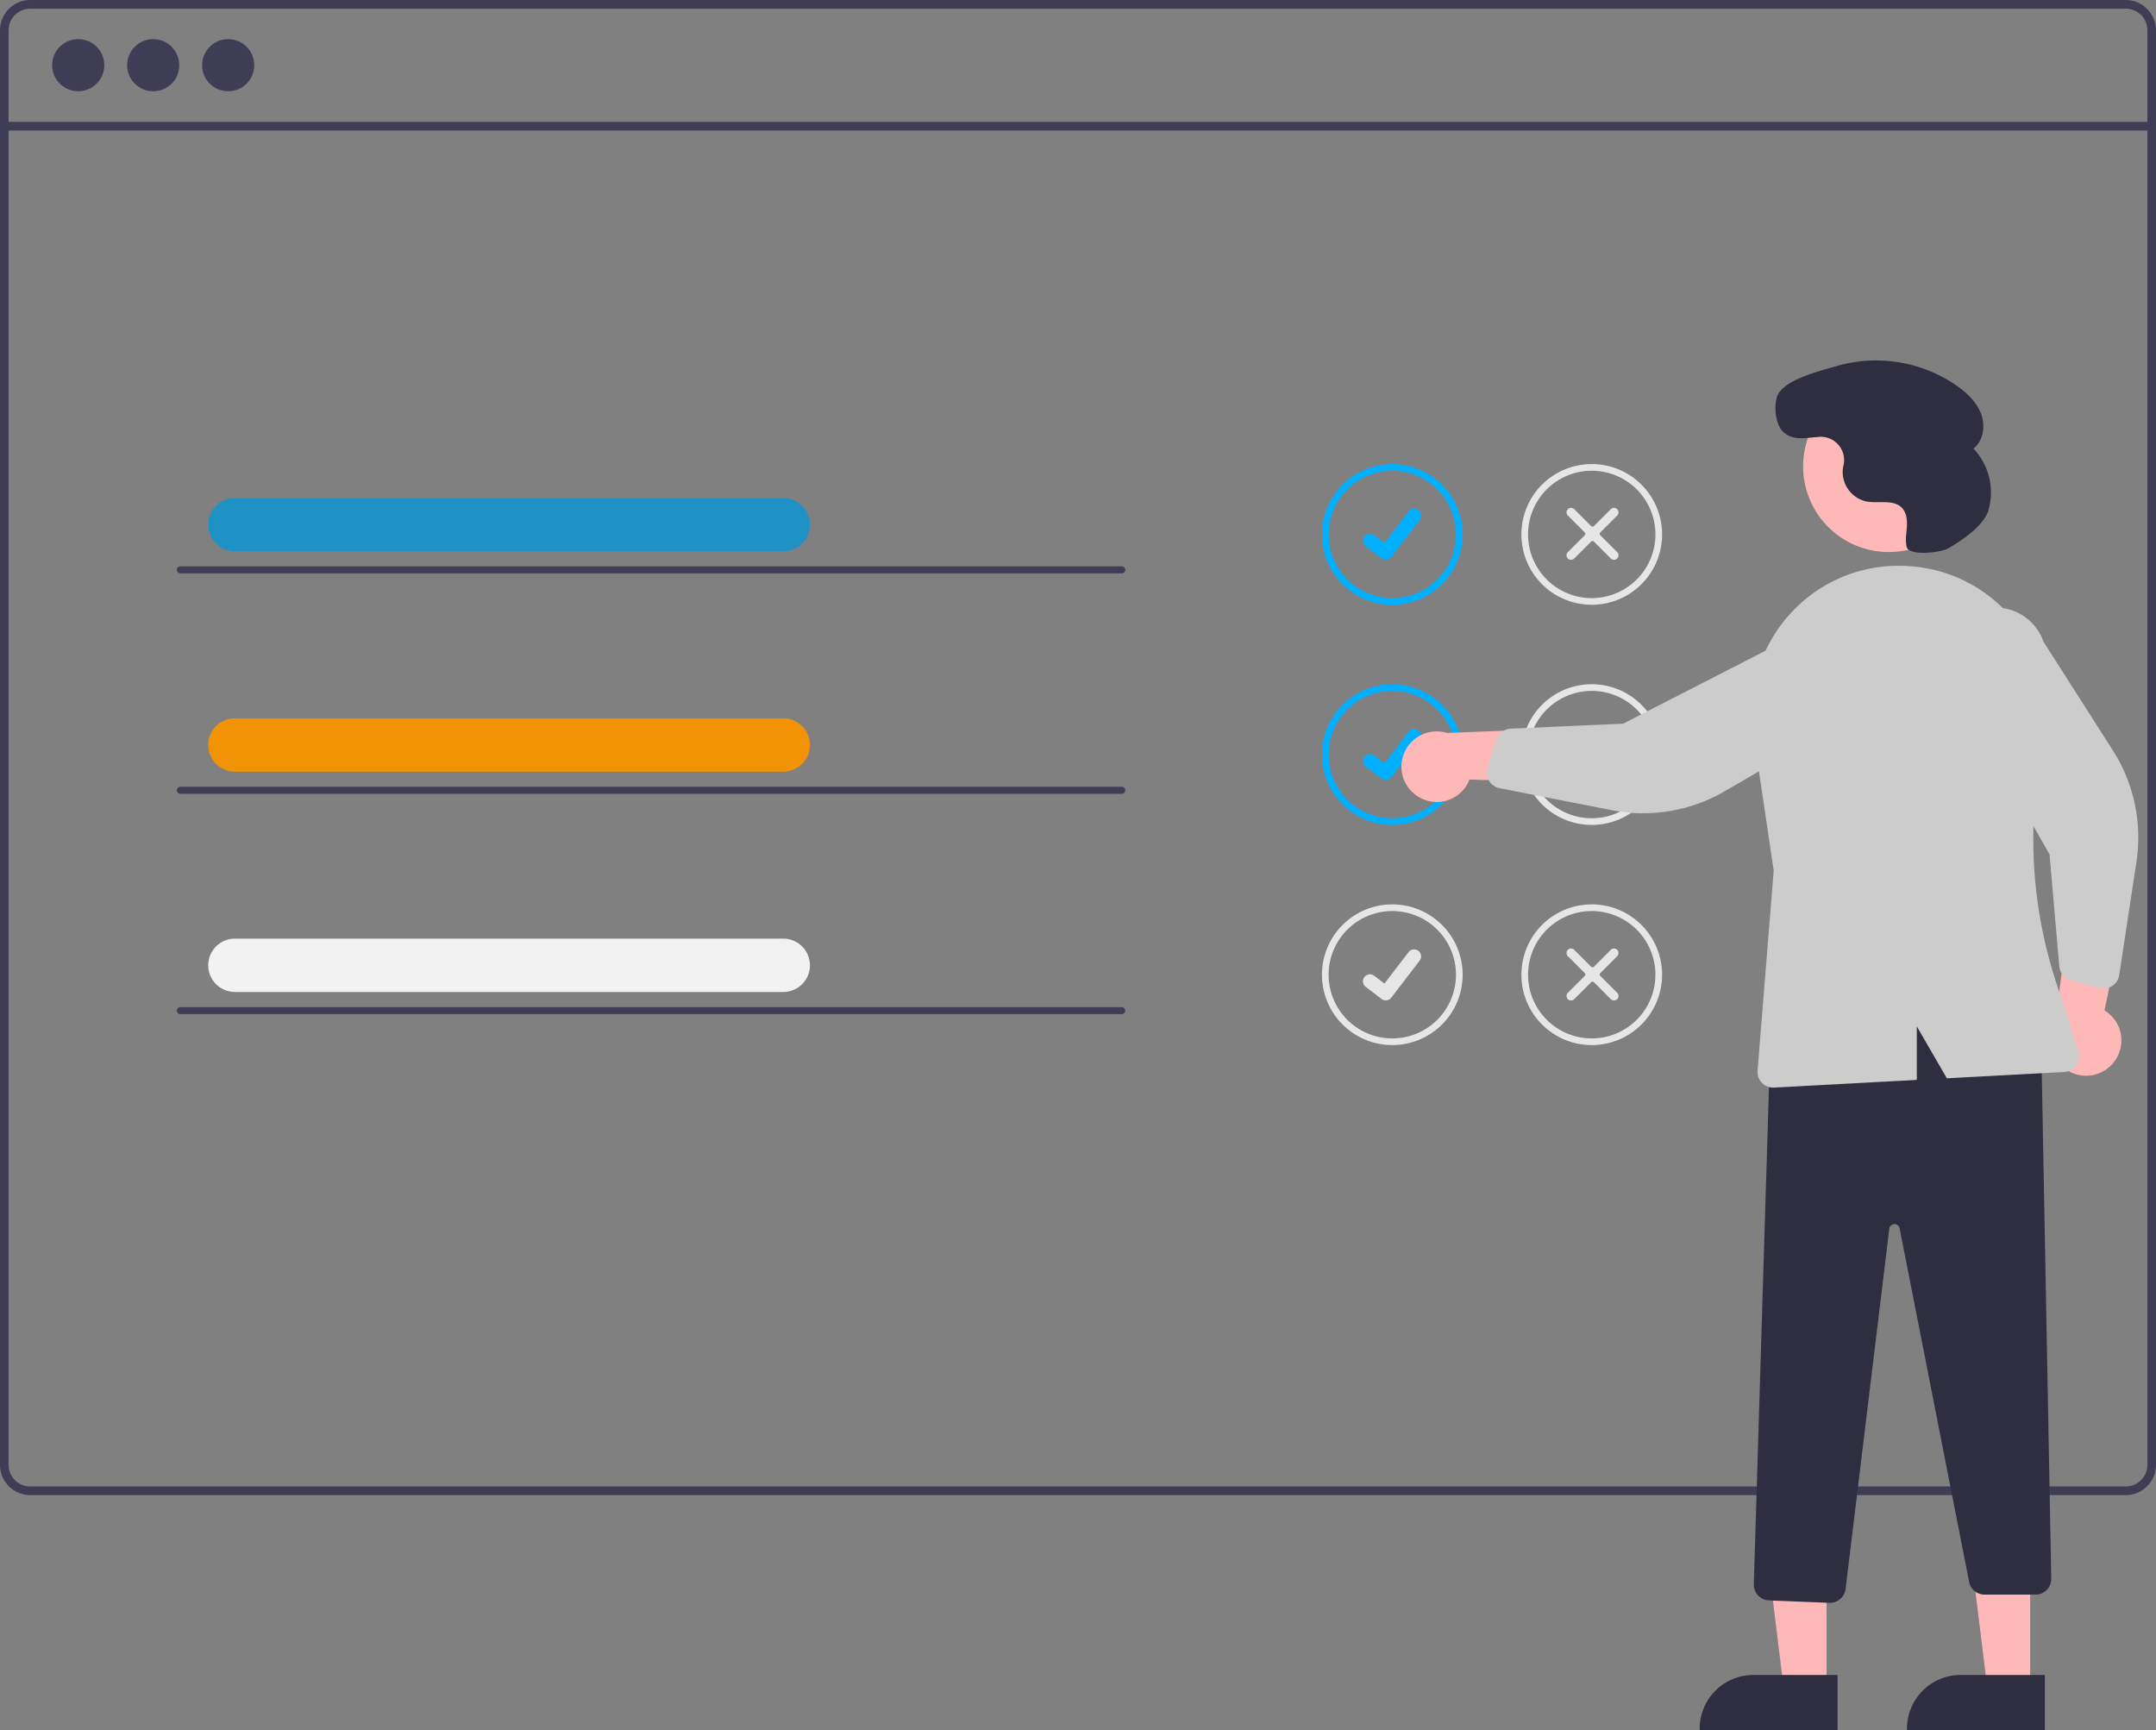 <svg xmlns="http://www.w3.org/2000/svg" width="618.29" height="496.221" viewBox="0 0 618.29 496.221">
  <rect x="0" y="0" width="618.29" height="496.221" fill="#808080" stroke="none"/>
  <g id="offer" transform="translate(0)">
    <path id="Path_3" data-name="Path 3" d="M840.437,197.674H239.425a8.685,8.685,0,0,0-8.634,8.72v411.32a8.685,8.685,0,0,0,8.634,8.72H840.437a8.591,8.591,0,0,0,6.565-3.06,2.044,2.044,0,0,0,.188-.24,8.187,8.187,0,0,0,1.238-2.11,8.581,8.581,0,0,0,.653-3.31V206.394a8.687,8.687,0,0,0-8.644-8.72Zm6.179,420.04a6.219,6.219,0,0,1-1.02,3.42,6.4,6.4,0,0,1-2.337,2.12,6.075,6.075,0,0,1-2.822.69H239.425a6.207,6.207,0,0,1-6.169-6.23V206.394a6.207,6.207,0,0,1,6.169-6.23H840.437a6.209,6.209,0,0,1,6.179,6.231Z" transform="translate(-230.791 -197.674)" fill="#3f3d56"/>
    <rect id="Rectangle_1" data-name="Rectangle 1" width="615.797" height="2.493" transform="translate(1.243 34.949)" fill="#3f3d56"/>
    <circle id="Ellipse_1" data-name="Ellipse 1" cx="7.478" cy="7.478" r="7.478" transform="translate(14.953 11.218)" fill="#3f3d56"/>
    <circle id="Ellipse_2" data-name="Ellipse 2" cx="7.478" cy="7.478" r="7.478" transform="translate(36.454 11.218)" fill="#3f3d56"/>
    <circle id="Ellipse_3" data-name="Ellipse 3" cx="7.478" cy="7.478" r="7.478" transform="translate(57.954 11.218)" fill="#3f3d56"/>
    <path id="Path_4" data-name="Path 4" d="M633.6,373.035a20.174,20.174,0,1,1,20.174-20.174A20.174,20.174,0,0,1,633.6,373.035Zm0-38.436a18.262,18.262,0,1,0,18.262,18.262A18.262,18.262,0,0,0,633.6,334.6Z" transform="translate(-234.321 -199.604)" fill="#00b0ff"/>
    <path id="Path_395" data-name="Path 395" d="M631.7,360.192a1.993,1.993,0,0,1-1.2-.4l-.021-.016-4.517-3.455a2.007,2.007,0,0,1,2.442-3.186l2.925,2.243,6.913-9.019a2.006,2.006,0,0,1,2.813-.372h0l-.043.06.044-.06a2.009,2.009,0,0,1,.371,2.813L633.3,359.4a2.008,2.008,0,0,1-1.6.783Z" transform="translate(-234.304 -199.678)" fill="#00b0ff"/>
    <path id="Path_5" data-name="Path 5" d="M691.328,373.035A20.174,20.174,0,1,1,711.5,352.862a20.174,20.174,0,0,1-20.172,20.173Zm0-38.436a18.262,18.262,0,1,0,18.262,18.262A18.262,18.262,0,0,0,691.328,334.6Z" transform="translate(-234.853 -199.604)" fill="#e6e6e6"/>
    <path id="Path_6" data-name="Path 6" d="M698.59,359.841a1.293,1.293,0,0,1-1.826,0L691.923,355a.576.576,0,0,0-.814,0l-4.841,4.841a1.291,1.291,0,0,1-1.826-1.826l4.841-4.841a.576.576,0,0,0,0-.814l-4.841-4.841a1.291,1.291,0,0,1,1.826-1.826l4.841,4.841a.576.576,0,0,0,.814,0l4.841-4.841a1.291,1.291,0,1,1,1.826,1.826l-4.841,4.841a.576.576,0,0,0,0,.814l4.841,4.841a1.293,1.293,0,0,1,0,1.826Z" transform="translate(-234.819 -199.675)" fill="#e6e6e6"/>
    <path id="Path_7" data-name="Path 7" d="M633.6,437.085a20.174,20.174,0,1,1,20.174-20.174A20.174,20.174,0,0,1,633.6,437.085Zm0-38.436a18.262,18.262,0,1,0,18.262,18.262A18.262,18.262,0,0,0,633.6,398.649Z" transform="translate(-234.321 -200.52)" fill="#00b0ff"/>
    <path id="Path_395-2" data-name="Path 395" d="M631.7,424.242a1.993,1.993,0,0,1-1.2-.4l-.021-.016-4.517-3.455a2.007,2.007,0,0,1,2.442-3.186l2.925,2.243,6.913-9.019a2.006,2.006,0,0,1,2.813-.372h0l-.043.06.044-.06a2.009,2.009,0,0,1,.371,2.813l-8.131,10.6a2.007,2.007,0,0,1-1.6.783Z" transform="translate(-234.304 -200.545)" fill="#00b0ff"/>
    <path id="Path_8" data-name="Path 8" d="M691.328,437.085A20.174,20.174,0,1,1,711.5,416.912a20.174,20.174,0,0,1-20.172,20.173Zm0-38.436a18.262,18.262,0,1,0,18.262,18.262A18.262,18.262,0,0,0,691.328,398.649Z" transform="translate(-234.853 -200.52)" fill="#e6e6e6"/>
    <path id="Path_9" data-name="Path 9" d="M698.59,423.891a1.293,1.293,0,0,1-1.826,0l-4.841-4.841a.576.576,0,0,0-.814,0l-4.841,4.841a1.291,1.291,0,0,1-1.826-1.826l4.841-4.841a.576.576,0,0,0,0-.814l-4.841-4.841a1.291,1.291,0,1,1,1.826-1.826l4.841,4.841a.576.576,0,0,0,.814,0l4.841-4.841a1.291,1.291,0,1,1,1.826,1.826l-4.841,4.841a.576.576,0,0,0,0,.814l4.841,4.841A1.293,1.293,0,0,1,698.59,423.891Z" transform="translate(-234.819 -200.543)" fill="#e6e6e6"/>
    <path id="Path_10" data-name="Path 10" d="M633.6,501.134a20.174,20.174,0,1,1,20.174-20.174A20.174,20.174,0,0,1,633.6,501.134Zm0-38.436a18.262,18.262,0,1,0,18.262,18.262A18.262,18.262,0,0,0,633.6,462.7Z" transform="translate(-234.321 -201.435)" fill="#e6e6e6"/>
    <path id="Path_395-3" data-name="Path 395" d="M631.7,488.291a1.993,1.993,0,0,1-1.2-.4l-.021-.016-4.517-3.455a2.007,2.007,0,0,1,2.442-3.186l2.925,2.243,6.913-9.019a2.006,2.006,0,0,1,2.813-.372h0l-.043.06.044-.06a2.009,2.009,0,0,1,.371,2.813L633.3,487.5a2.007,2.007,0,0,1-1.6.783Z" transform="translate(-234.304 -201.412)" fill="#e6e6e6"/>
    <path id="Path_11" data-name="Path 11" d="M691.328,501.134A20.174,20.174,0,1,1,711.5,480.961a20.174,20.174,0,0,1-20.172,20.173Zm0-38.436A18.262,18.262,0,1,0,709.59,480.96,18.262,18.262,0,0,0,691.328,462.7Z" transform="translate(-234.853 -201.435)" fill="#e6e6e6"/>
    <path id="Path_12" data-name="Path 12" d="M698.59,487.94a1.293,1.293,0,0,1-1.826,0l-4.841-4.841a.576.576,0,0,0-.814,0l-4.841,4.841a1.291,1.291,0,0,1-1.826-1.826l4.841-4.841a.576.576,0,0,0,0-.814l-4.841-4.841a1.291,1.291,0,1,1,1.826-1.826l4.841,4.841a.576.576,0,0,0,.814,0l4.841-4.841a1.291,1.291,0,1,1,1.826,1.826l-4.841,4.841a.576.576,0,0,0,0,.814l4.841,4.841a1.293,1.293,0,0,1,0,1.826Z" transform="translate(-234.819 -201.411)" fill="#e6e6e6"/>
    <path id="Path_14" data-name="Path 14" d="M641.45,429.116a10.056,10.056,0,0,0,14.588-4.994l35.715,1.189-9.7-15.834-32.428,1.3a10.11,10.11,0,0,0-8.173,18.341Z" transform="translate(-234.619 -200.581)" fill="#ffb8b8"/>
    <path id="Path_15" data-name="Path 15" d="M842.824,506.476a10.056,10.056,0,0,0-2.363-15.237l7.425-34.955L830.6,463.063l-4.4,32.155a10.11,10.11,0,0,0,16.626,11.259Z" transform="translate(-236.951 -201.48)" fill="#ffb8b8"/>
    <path id="Path_16" data-name="Path 16" d="M528.369,490.974h-12.26l-5.832-47.288h18.094Z" transform="translate(-4.555 -6.637)" fill="#ffb8b8"/>
    <path id="Path_17" data-name="Path 17" d="M762.286,700.532H722.755v-.5a15.386,15.386,0,0,1,15.387-15.386h24.145Z" transform="translate(-235.323 -204.311)" fill="#2f2e41"/>
    <path id="Path_18" data-name="Path 18" d="M588.369,490.974h-12.26l-5.832-47.288h18.094Z" transform="translate(-6.16 -6.637)" fill="#ffb8b8"/>
    <path id="Path_19" data-name="Path 19" d="M822.286,700.532H782.755v-.5a15.386,15.386,0,0,1,15.387-15.386h24.145Z" transform="translate(-235.876 -204.311)" fill="#2f2e41"/>
    <path id="Path_20" data-name="Path 20" d="M760.437,663.956l-17.355-.694a4.514,4.514,0,0,1-4.318-4.634l4.889-160.379.319-.115c30.416-11,55.578-10.171,76.926,2.54l.239.143,2.929,156.2a4.5,4.5,0,0,1-4.5,4.585H804.934a4.51,4.51,0,0,1-4.416-3.632L780.583,556.563a1.5,1.5,0,0,0-2.961.109L765.084,660a4.525,4.525,0,0,1-4.469,3.957C760.556,663.959,760.5,663.958,760.437,663.956Z" transform="translate(-235.815 -204.311)" fill="#2f2e41"/>
    <circle id="Ellipse_4" data-name="Ellipse 4" cx="24.561" cy="24.561" r="24.561" transform="translate(517.089 109.191)" fill="#ffb8b8"/>
    <path id="Path_21" data-name="Path 21" d="M661.854,423.312a4.506,4.506,0,0,1,0-2.686l2.545-8.153a4.515,4.515,0,0,1,4.1-3.155l32.223-1.425L753,381.1a14.5,14.5,0,1,1,8.786,27.633l-32.039,18.58a46.373,46.373,0,0,1-32.2,5.4l-32.264-6.321a4.5,4.5,0,0,1-3-2.112,4.454,4.454,0,0,1-.428-.96Z" transform="translate(-235.23 -200.361)" fill="#ccc"/>
    <path id="Path_22" data-name="Path 22" d="M841.775,483.845a4.505,4.505,0,0,1-2.683.116l-8.255-2.195a4.515,4.515,0,0,1-3.326-3.959l-2.8-32.133-29-51.088a14.5,14.5,0,1,1,27.234-9.955l19.928,31.218a46.374,46.374,0,0,1,6.763,31.936l-4.941,32.5a4.488,4.488,0,0,1-2.922,3.555Z" transform="translate(-236.951 -200.651)" fill="#ccc"/>
    <path id="Path_23" data-name="Path 23" d="M750.456,376.658a41.822,41.822,0,0,1,33.537-13.56q.616.038,1.227.086h0a41.734,41.734,0,0,1,30.16,16.647,42.362,42.362,0,0,1,7.525,34.144,132.361,132.361,0,0,0,3.5,67.876l6.589,20.459a4.5,4.5,0,0,1-4.042,5.872l-33.685,1.811-8.62-14.89v15.353l-40.941,2.2c-.082,0-.163.007-.243.007a4.5,4.5,0,0,1-4.484-4.861l4.627-57.382-5.8-38.973a42.09,42.09,0,0,1,10.657-34.791Z" transform="translate(-236.951 -200.766)" fill="#ccc"/>
    <path id="Path_24" data-name="Path 24" d="M794.39,356.488c-2.274,1.308-11.263,2.176-11.9-.368l-.014-.056c-.446-1.864-.076-3.811.052-5.723s-.059-4.013-1.362-5.419c-2.428-2.621-6.748-1.232-10.258-1.894a8.664,8.664,0,0,1-6.74-9.253c.05-.4.128-.8.216-1.193a6.673,6.673,0,0,0-6.927-8.081c-3.548.2-7.378,1.278-10.314-1.35-2.27-2.032-2.824-7.322-1.827-10.2,1.676-4.838,12.414-7.371,17.1-8.764a40.62,40.62,0,0,1,34.43,5.65c2.961,2.087,5.727,4.71,6.989,8.106s.653,7.68-2.193,9.922a18.332,18.332,0,0,1,4.246,17.806C804.484,350.2,797.775,354.54,794.39,356.488Z" transform="translate(-235.69 -199.224)" fill="#2f2e41"/>
    <path id="Path_25" data-name="Path 25" d="M455.413,357.747H298.152a7.65,7.65,0,1,1,0-15.3H455.413a7.65,7.65,0,1,1,0,15.3Z" transform="translate(-230.791 -199.638)" fill="#1f92c5"/>
    <path id="Path_26" data-name="Path 26" d="M552.5,364.27h-270a1,1,0,0,1,0-2h270a1,1,0,0,1,0,2Z" transform="translate(-230.791 -199.848)" fill="#3f3d56"/>
    <path id="Path_27" data-name="Path 27" d="M455.413,421.8H298.152a7.65,7.65,0,1,1,0-15.3H455.413a7.65,7.65,0,1,1,0,15.3Z" transform="translate(-230.791 -200.507)" fill="#f29305"/>
    <path id="Path_28" data-name="Path 28" d="M552.5,428.319h-270a1,1,0,0,1,0-2h270a1,1,0,0,1,0,2Z" transform="translate(-230.791 -200.693)" fill="#3f3d56"/>
    <path id="Path_29" data-name="Path 29" d="M455.413,485.847H298.152a7.65,7.65,0,1,1,0-15.3H455.413a7.65,7.65,0,0,1,0,15.3Z" transform="translate(-230.791 -201.375)" fill="#f2f2f2"/>
    <path id="Path_30" data-name="Path 30" d="M552.5,492.369h-270a1,1,0,0,1,0-2h270a1,1,0,0,1,0,2Z" transform="translate(-230.791 -201.539)" fill="#3f3d56"/>
  </g>
</svg>
